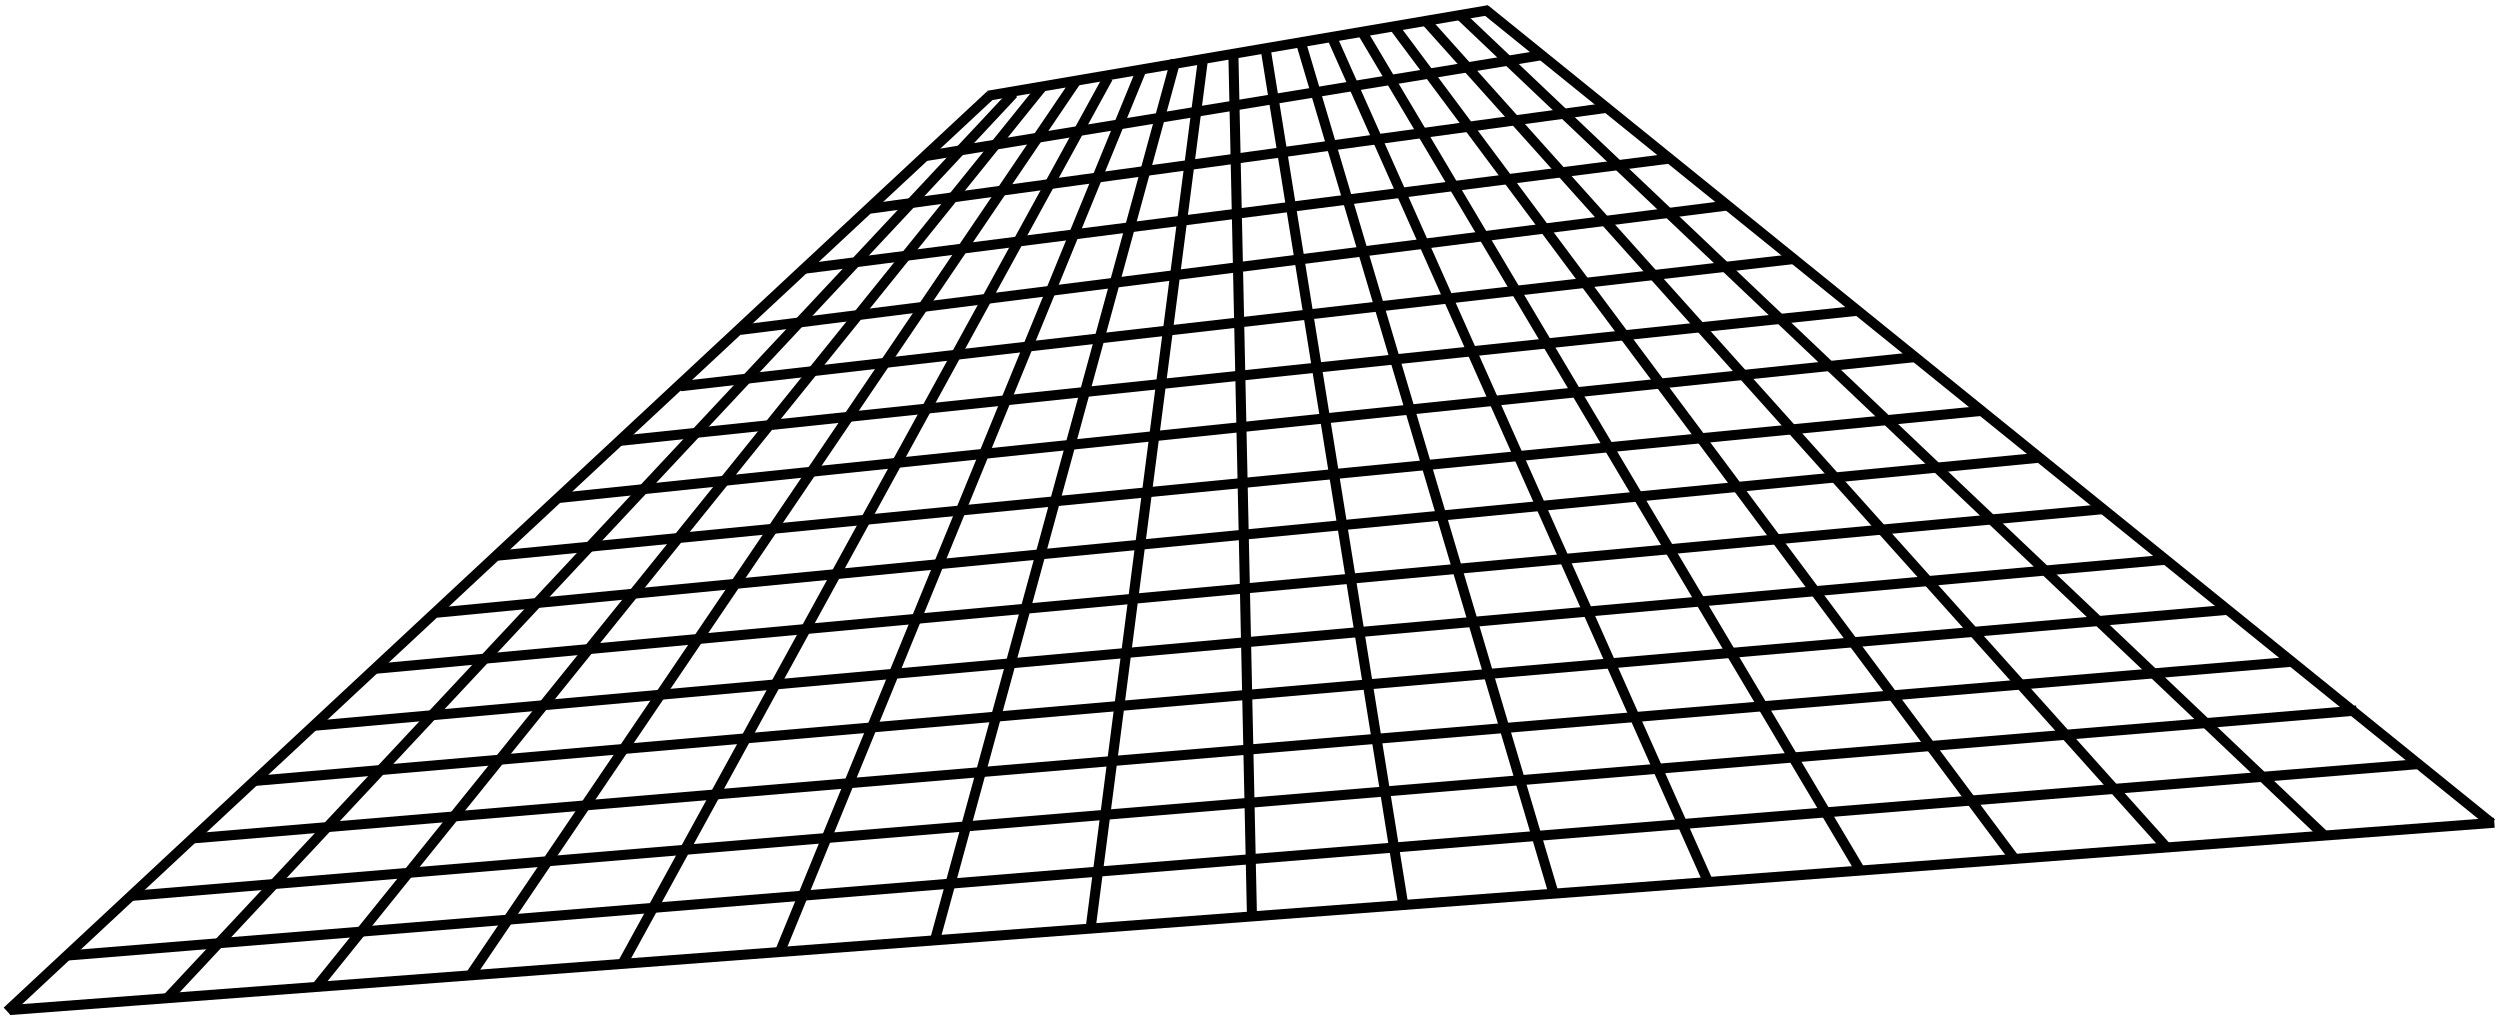 <?xml version="1.0" encoding="UTF-8"?>
<svg xmlns="http://www.w3.org/2000/svg" xmlns:xlink="http://www.w3.org/1999/xlink" width="707pt" height="288pt" viewBox="0 0 707 288" version="1.1">
<g id="surface1">
<path style="fill:none;stroke-width:28.346;stroke-linecap:butt;stroke-linejoin:miter;stroke:rgb(0%,0%,0%);stroke-opacity:1;stroke-miterlimit:10;" d="M 20.039 20.039 L 2800.234 2610.469 " transform="matrix(0.1,0,0,-0.1,0,288)"/>
<path style="fill:none;stroke-width:28.346;stroke-linecap:butt;stroke-linejoin:miter;stroke:rgb(0%,0%,0%);stroke-opacity:1;stroke-miterlimit:10;" d="M 2793.945 2609.258 L 4210.469 2851.445 " transform="matrix(0.1,0,0,-0.1,0,288)"/>
<path style="fill:none;stroke-width:28.346;stroke-linecap:butt;stroke-linejoin:miter;stroke:rgb(0%,0%,0%);stroke-opacity:1;stroke-miterlimit:10;" d="M 4200.586 2852.852 L 7046.875 551.523 " transform="matrix(0.1,0,0,-0.1,0,288)"/>
<path style="fill:none;stroke-width:28.346;stroke-linecap:butt;stroke-linejoin:miter;stroke:rgb(0%,0%,0%);stroke-opacity:1;stroke-miterlimit:10;" d="M 7053.945 553.281 L 27.109 23.555 " transform="matrix(0.1,0,0,-0.1,0,288)"/>
<path style="fill:none;stroke-width:28.346;stroke-linecap:butt;stroke-linejoin:miter;stroke:rgb(0%,0%,0%);stroke-opacity:1;stroke-miterlimit:10;" d="M 2618.242 2438.75 L 4359.297 2723.867 " transform="matrix(0.1,0,0,-0.1,0,288)"/>
<path style="fill:none;stroke-width:28.346;stroke-linecap:butt;stroke-linejoin:miter;stroke:rgb(0%,0%,0%);stroke-opacity:1;stroke-miterlimit:10;" d="M 2460.586 2289.922 L 4543.516 2575.039 " transform="matrix(0.1,0,0,-0.1,0,288)"/>
<path style="fill:none;stroke-width:28.346;stroke-linecap:butt;stroke-linejoin:miter;stroke:rgb(0%,0%,0%);stroke-opacity:1;stroke-miterlimit:10;" d="M 2276.328 2120.273 L 4720.781 2431.445 " transform="matrix(0.1,0,0,-0.1,0,288)"/>
<path style="fill:none;stroke-width:28.346;stroke-linecap:butt;stroke-linejoin:miter;stroke:rgb(0%,0%,0%);stroke-opacity:1;stroke-miterlimit:10;" d="M 2093.867 1947.109 L 4883.672 2298.672 " transform="matrix(0.1,0,0,-0.1,0,288)"/>
<path style="fill:none;stroke-width:28.346;stroke-linecap:butt;stroke-linejoin:miter;stroke:rgb(0%,0%,0%);stroke-opacity:1;stroke-miterlimit:10;" d="M 1923.789 1787.656 L 5076.875 2147.969 " transform="matrix(0.1,0,0,-0.1,0,288)"/>
<path style="fill:none;stroke-width:28.346;stroke-linecap:butt;stroke-linejoin:miter;stroke:rgb(0%,0%,0%);stroke-opacity:1;stroke-miterlimit:10;" d="M 1746.992 1632.656 L 5252.188 2001.055 " transform="matrix(0.1,0,0,-0.1,0,288)"/>
<path style="fill:none;stroke-width:28.346;stroke-linecap:butt;stroke-linejoin:miter;stroke:rgb(0%,0%,0%);stroke-opacity:1;stroke-miterlimit:10;" d="M 1576.914 1471.445 L 5417.031 1870.273 " transform="matrix(0.1,0,0,-0.1,0,288)"/>
<path style="fill:none;stroke-width:28.346;stroke-linecap:butt;stroke-linejoin:miter;stroke:rgb(0%,0%,0%);stroke-opacity:1;stroke-miterlimit:10;" d="M 1405.078 1308.438 L 5599.414 1717.578 " transform="matrix(0.1,0,0,-0.1,0,288)"/>
<path style="fill:none;stroke-width:28.346;stroke-linecap:butt;stroke-linejoin:miter;stroke:rgb(0%,0%,0%);stroke-opacity:1;stroke-miterlimit:10;" d="M 1234.961 1147.227 L 5765.977 1585.508 " transform="matrix(0.1,0,0,-0.1,0,288)"/>
<path style="fill:none;stroke-width:28.346;stroke-linecap:butt;stroke-linejoin:miter;stroke:rgb(0%,0%,0%);stroke-opacity:1;stroke-miterlimit:10;" d="M 1061.367 988.672 L 5948.477 1440.195 " transform="matrix(0.1,0,0,-0.1,0,288)"/>
<path style="fill:none;stroke-width:28.346;stroke-linecap:butt;stroke-linejoin:miter;stroke:rgb(0%,0%,0%);stroke-opacity:1;stroke-miterlimit:10;" d="M 887.773 827.461 L 6125.625 1297.148 " transform="matrix(0.1,0,0,-0.1,0,288)"/>
<path style="fill:none;stroke-width:28.346;stroke-linecap:butt;stroke-linejoin:miter;stroke:rgb(0%,0%,0%);stroke-opacity:1;stroke-miterlimit:10;" d="M 721.211 671.562 L 6299.258 1155.43 " transform="matrix(0.1,0,0,-0.1,0,288)"/>
<path style="fill:none;stroke-width:28.346;stroke-linecap:butt;stroke-linejoin:miter;stroke:rgb(0%,0%,0%);stroke-opacity:1;stroke-miterlimit:10;" d="M 540.508 508.555 L 6485.234 1008.945 " transform="matrix(0.1,0,0,-0.1,0,288)"/>
<path style="fill:none;stroke-width:28.346;stroke-linecap:butt;stroke-linejoin:miter;stroke:rgb(0%,0%,0%);stroke-opacity:1;stroke-miterlimit:10;" d="M 366.914 346.016 L 6664.219 870.625 " transform="matrix(0.1,0,0,-0.1,0,288)"/>
<path style="fill:none;stroke-width:28.346;stroke-linecap:butt;stroke-linejoin:miter;stroke:rgb(0%,0%,0%);stroke-opacity:1;stroke-miterlimit:10;" d="M 189.727 177.695 L 6834.258 718.711 " transform="matrix(0.1,0,0,-0.1,0,288)"/>
<path style="fill:none;stroke-width:28.346;stroke-linecap:butt;stroke-linejoin:miter;stroke:rgb(0%,0%,0%);stroke-opacity:1;stroke-miterlimit:10;" d="M 473.203 57.227 L 2866.172 2615.469 " transform="matrix(0.1,0,0,-0.1,0,288)"/>
<path style="fill:none;stroke-width:28.346;stroke-linecap:butt;stroke-linejoin:miter;stroke:rgb(0%,0%,0%);stroke-opacity:1;stroke-miterlimit:10;" d="M 893.984 87.695 L 2947.656 2634.961 " transform="matrix(0.1,0,0,-0.1,0,288)"/>
<path style="fill:none;stroke-width:28.346;stroke-linecap:butt;stroke-linejoin:miter;stroke:rgb(0%,0%,0%);stroke-opacity:1;stroke-miterlimit:10;" d="M 1326.25 116.016 L 3043.32 2650.898 " transform="matrix(0.1,0,0,-0.1,0,288)"/>
<path style="fill:none;stroke-width:28.346;stroke-linecap:butt;stroke-linejoin:miter;stroke:rgb(0%,0%,0%);stroke-opacity:1;stroke-miterlimit:10;" d="M 1758.555 151.484 L 3133.32 2660.078 " transform="matrix(0.1,0,0,-0.1,0,288)"/>
<path style="fill:none;stroke-width:28.346;stroke-linecap:butt;stroke-linejoin:miter;stroke:rgb(0%,0%,0%);stroke-opacity:1;stroke-miterlimit:10;" d="M 2205 186.914 L 3225.82 2677.461 " transform="matrix(0.1,0,0,-0.1,0,288)"/>
<path style="fill:none;stroke-width:28.346;stroke-linecap:butt;stroke-linejoin:miter;stroke:rgb(0%,0%,0%);stroke-opacity:1;stroke-miterlimit:10;" d="M 2644.336 222.344 L 3324.648 2709.688 " transform="matrix(0.1,0,0,-0.1,0,288)"/>
<path style="fill:none;stroke-width:28.346;stroke-linecap:butt;stroke-linejoin:miter;stroke:rgb(0%,0%,0%);stroke-opacity:1;stroke-miterlimit:10;" d="M 3083.711 250.664 L 3402.617 2716.797 " transform="matrix(0.1,0,0,-0.1,0,288)"/>
<path style="fill:none;stroke-width:28.346;stroke-linecap:butt;stroke-linejoin:miter;stroke:rgb(0%,0%,0%);stroke-opacity:1;stroke-miterlimit:10;" d="M 3540.547 288.438 L 3488.008 2727.07 " transform="matrix(0.1,0,0,-0.1,0,288)"/>
<path style="fill:none;stroke-width:28.346;stroke-linecap:butt;stroke-linejoin:miter;stroke:rgb(0%,0%,0%);stroke-opacity:1;stroke-miterlimit:10;" d="M 3969.531 314.453 L 3579.766 2738.047 " transform="matrix(0.1,0,0,-0.1,0,288)"/>
<path style="fill:none;stroke-width:28.346;stroke-linecap:butt;stroke-linejoin:miter;stroke:rgb(0%,0%,0%);stroke-opacity:1;stroke-miterlimit:10;" d="M 4394.727 349.883 L 3678.984 2759.297 " transform="matrix(0.1,0,0,-0.1,0,288)"/>
<path style="fill:none;stroke-width:28.346;stroke-linecap:butt;stroke-linejoin:miter;stroke:rgb(0%,0%,0%);stroke-opacity:1;stroke-miterlimit:10;" d="M 4834.062 378.242 L 3764.023 2780.547 " transform="matrix(0.1,0,0,-0.1,0,288)"/>
<path style="fill:none;stroke-width:28.346;stroke-linecap:butt;stroke-linejoin:miter;stroke:rgb(0%,0%,0%);stroke-opacity:1;stroke-miterlimit:10;" d="M 5259.258 420.742 L 3849.062 2794.727 " transform="matrix(0.1,0,0,-0.1,0,288)"/>
<path style="fill:none;stroke-width:28.346;stroke-linecap:butt;stroke-linejoin:miter;stroke:rgb(0%,0%,0%);stroke-opacity:1;stroke-miterlimit:10;" d="M 5698.633 449.102 L 3944.844 2801.484 " transform="matrix(0.1,0,0,-0.1,0,288)"/>
<path style="fill:none;stroke-width:28.346;stroke-linecap:butt;stroke-linejoin:miter;stroke:rgb(0%,0%,0%);stroke-opacity:1;stroke-miterlimit:10;" d="M 6129.141 481.328 L 4035.195 2817.422 " transform="matrix(0.1,0,0,-0.1,0,288)"/>
<path style="fill:none;stroke-width:28.346;stroke-linecap:butt;stroke-linejoin:miter;stroke:rgb(0%,0%,0%);stroke-opacity:1;stroke-miterlimit:10;" d="M 6570.273 519.961 L 4129.102 2836.914 " transform="matrix(0.1,0,0,-0.1,0,288)"/>
</g>
</svg>
